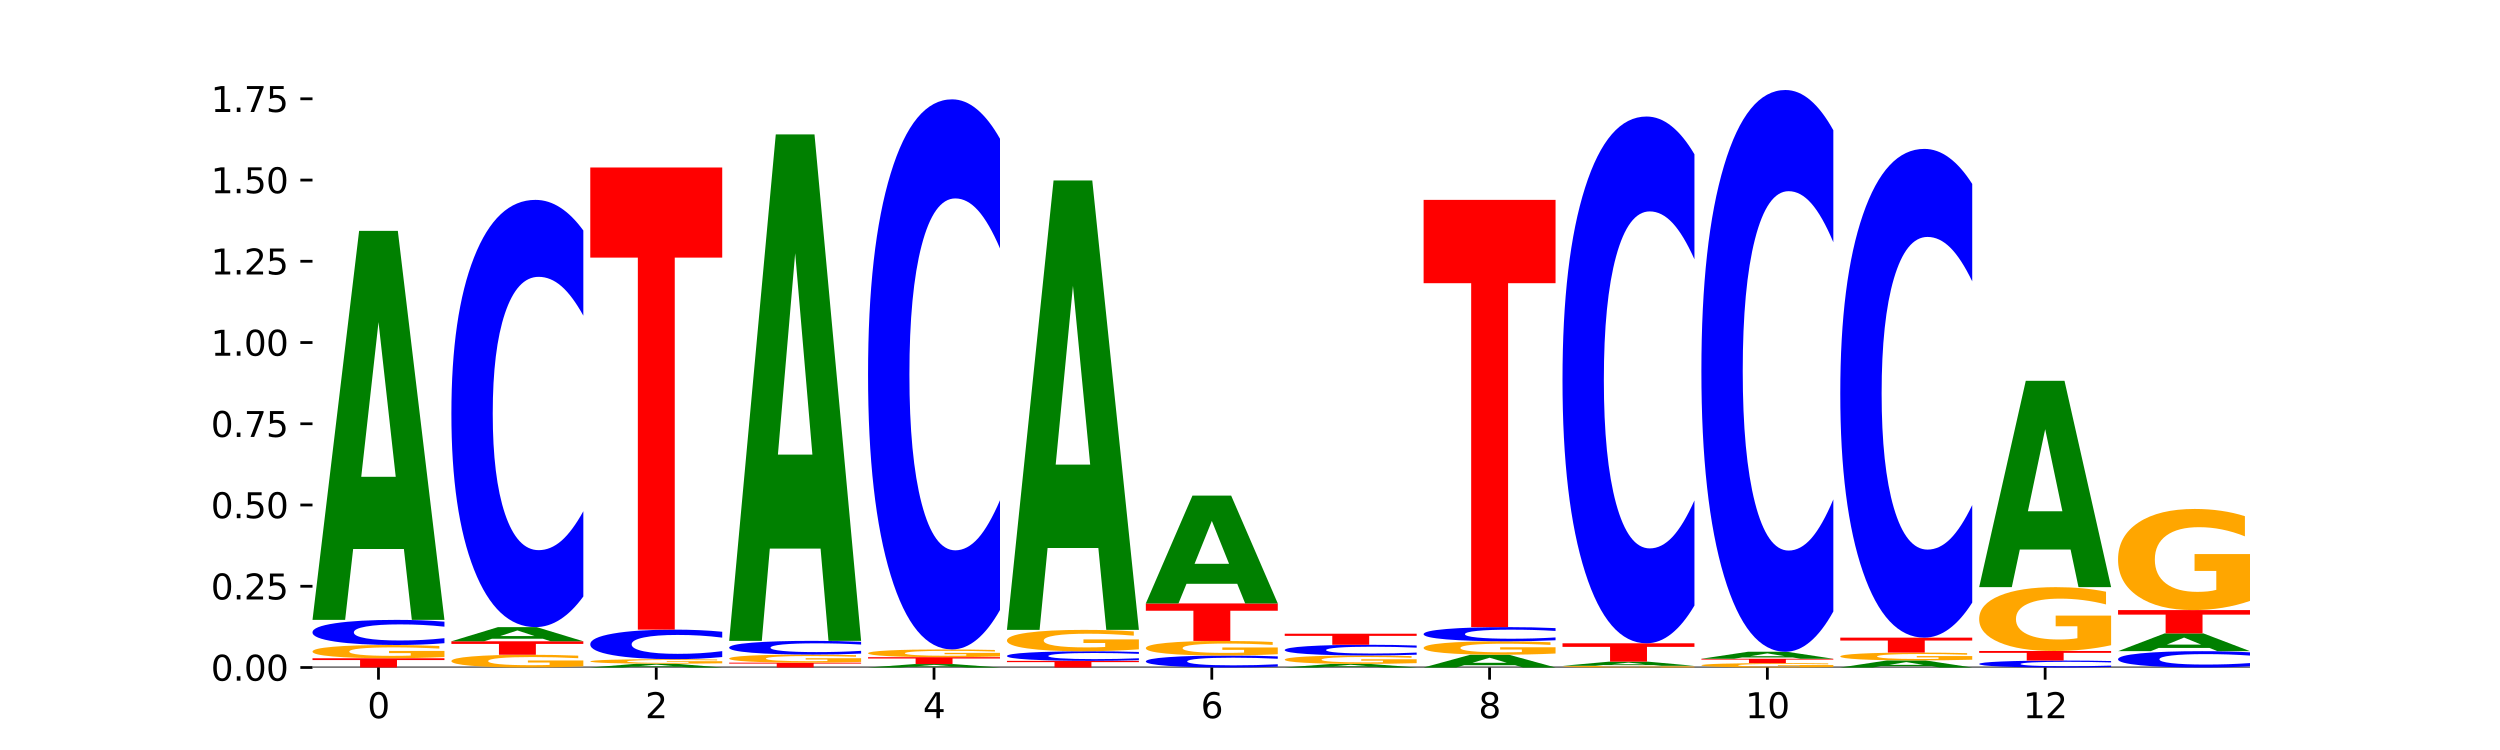 <?xml version="1.0" encoding="utf-8" standalone="no"?>
<!DOCTYPE svg PUBLIC "-//W3C//DTD SVG 1.1//EN"
  "http://www.w3.org/Graphics/SVG/1.1/DTD/svg11.dtd">
<svg xmlns:xlink="http://www.w3.org/1999/xlink" width="720pt" height="216pt" viewBox="0 0 720 216" xmlns="http://www.w3.org/2000/svg" version="1.1">
 <defs>
  <style type="text/css">*{stroke-linejoin: round; stroke-linecap: butt}</style>
 </defs>
 <g id="figure_1">
  <g id="patch_1">
   <path d="M 0 216 
L 720 216 
L 720 0 
L 0 0 
z
" style="fill: #ffffff"/>
  </g>
  <g id="axes_1">
   <g id="patch_2">
    <path d="M 90 192.24 
L 648 192.24 
L 648 25.92 
L 90 25.92 
z
" style="fill: #ffffff"/>
   </g>
   <g id="line2d_1">
    <path d="M 90 192.24 
L 648 192.24 
" clip-path="url(#p1cedd9f216)" style="fill: none; stroke: #000000; stroke-width: 0.5; stroke-linecap: square"/>
   </g>
   <g id="patch_3">
    <path d="M 90 189.573 
L 128 189.573 
L 128 190.093 
L 114.329 190.093 
L 114.329 192.24 
L 103.698 192.24 
L 103.698 190.093 
L 90 190.093 
L 90 189.573 
z
" clip-path="url(#p1cedd9f216)" style="fill: #ff0000"/>
   </g>
   <g id="patch_4">
    <path d="M 128 189.228 
Q 124.168 189.4 120.046 189.487 
Q 115.924 189.573 111.529 189.573 
Q 101.599 189.573 95.8 189.059 
Q 90 188.546 90 187.669 
Q 90 186.781 95.902 186.271 
Q 101.812 185.762 112.091 185.762 
Q 116.052 185.762 119.68 185.831 
Q 123.316 185.9 126.535 186.035 
L 126.535 186.795 
Q 123.214 186.621 119.926 186.535 
Q 116.639 186.448 113.335 186.448 
Q 107.22 186.448 103.907 186.765 
Q 100.594 187.081 100.594 187.669 
Q 100.594 188.251 103.788 188.569 
Q 106.982 188.886 112.858 188.886 
Q 114.459 188.886 115.83 188.868 
Q 117.201 188.849 118.291 188.81 
L 118.291 188.097 
L 112.032 188.097 
L 112.032 187.462 
L 128 187.462 
L 128 189.228 
z
" clip-path="url(#p1cedd9f216)" style="fill: #ffa600"/>
   </g>
   <g id="patch_5">
    <path d="M 128 185.243 
Q 124.821 185.5 121.384 185.63 
Q 117.947 185.762 114.204 185.762 
Q 103.04 185.762 96.52 184.787 
Q 90 183.812 90 182.144 
Q 90 180.471 96.52 179.497 
Q 103.04 178.522 114.204 178.522 
Q 117.947 178.522 121.384 178.654 
Q 124.821 178.784 128 179.041 
L 128 180.484 
Q 124.793 180.143 121.681 179.985 
Q 118.569 179.826 115.132 179.826 
Q 108.966 179.826 105.434 180.444 
Q 101.91 181.06 101.91 182.144 
Q 101.91 183.224 105.434 183.842 
Q 108.966 184.458 115.132 184.458 
Q 118.569 184.458 121.681 184.299 
Q 124.793 184.139 128 183.798 
L 128 185.243 
z
" clip-path="url(#p1cedd9f216)" style="fill: #0000ff"/>
   </g>
   <g id="patch_6">
    <path d="M 116.323 158.114 
L 101.708 158.114 
L 99.401 178.522 
L 90 178.522 
L 103.425 66.492 
L 114.575 66.492 
L 128 178.522 
L 118.607 178.522 
L 116.323 158.114 
z
M 104.039 137.321 
L 113.969 137.321 
L 109.012 92.759 
L 104.039 137.321 
z
" clip-path="url(#p1cedd9f216)" style="fill: #008000"/>
   </g>
   <g id="patch_7">
    <path d="M 168 191.908 
Q 164.168 192.074 160.046 192.157 
Q 155.924 192.24 151.529 192.24 
Q 141.599 192.24 135.8 191.745 
Q 130 191.251 130 190.405 
Q 130 189.549 135.902 189.058 
Q 141.812 188.567 152.091 188.567 
Q 156.052 188.567 159.68 188.634 
Q 163.316 188.7 166.535 188.83 
L 166.535 189.562 
Q 163.214 189.395 159.926 189.312 
Q 156.639 189.229 153.335 189.229 
Q 147.22 189.229 143.907 189.534 
Q 140.594 189.838 140.594 190.405 
Q 140.594 190.966 143.788 191.273 
Q 146.982 191.578 152.858 191.578 
Q 154.459 191.578 155.83 191.561 
Q 157.201 191.543 158.291 191.505 
L 158.291 190.817 
L 152.032 190.817 
L 152.032 190.205 
L 168 190.205 
L 168 191.908 
z
" clip-path="url(#p1cedd9f216)" style="fill: #ffa600"/>
   </g>
   <g id="patch_8">
    <path d="M 130 184.69 
L 168 184.69 
L 168 185.446 
L 154.329 185.446 
L 154.329 188.567 
L 143.698 188.567 
L 143.698 185.446 
L 130 185.446 
L 130 184.69 
z
" clip-path="url(#p1cedd9f216)" style="fill: #ff0000"/>
   </g>
   <g id="patch_9">
    <path d="M 156.323 183.947 
L 141.708 183.947 
L 139.401 184.69 
L 130 184.69 
L 143.425 180.609 
L 154.575 180.609 
L 168 184.69 
L 158.607 184.69 
L 156.323 183.947 
z
M 144.039 183.189 
L 153.969 183.189 
L 149.012 181.566 
L 144.039 183.189 
z
" clip-path="url(#p1cedd9f216)" style="fill: #008000"/>
   </g>
   <g id="patch_10">
    <path d="M 168 171.789 
Q 164.821 176.161 161.384 178.372 
Q 157.947 180.609 154.204 180.609 
Q 143.04 180.609 136.52 164.037 
Q 130 147.465 130 119.125 
Q 130 90.684 136.52 74.137 
Q 143.04 57.565 154.204 57.565 
Q 157.947 57.565 161.384 59.802 
Q 164.821 62.013 168 66.385 
L 168 90.912 
Q 164.793 85.117 161.681 82.423 
Q 158.569 79.729 155.132 79.729 
Q 148.966 79.729 145.434 90.226 
Q 141.91 100.698 141.91 119.125 
Q 141.91 137.476 145.434 147.974 
Q 148.966 158.445 155.132 158.445 
Q 158.569 158.445 161.681 155.751 
Q 164.793 153.032 168 147.236 
L 168 171.789 
z
" clip-path="url(#p1cedd9f216)" style="fill: #0000ff"/>
   </g>
   <g id="patch_11">
    <path d="M 196.323 192.041 
L 181.708 192.041 
L 179.401 192.24 
L 170 192.24 
L 183.425 191.149 
L 194.575 191.149 
L 208 192.24 
L 198.607 192.24 
L 196.323 192.041 
z
M 184.039 191.839 
L 193.969 191.839 
L 189.012 191.405 
L 184.039 191.839 
z
" clip-path="url(#p1cedd9f216)" style="fill: #008000"/>
   </g>
   <g id="patch_12">
    <path d="M 208 191.031 
Q 204.168 191.09 200.046 191.12 
Q 195.924 191.149 191.529 191.149 
Q 181.599 191.149 175.8 190.973 
Q 170 190.796 170 190.495 
Q 170 190.19 175.902 190.015 
Q 181.812 189.84 192.091 189.84 
Q 196.052 189.84 199.68 189.864 
Q 203.316 189.887 206.535 189.934 
L 206.535 190.195 
Q 203.214 190.135 199.926 190.105 
Q 196.639 190.076 193.335 190.076 
Q 187.22 190.076 183.907 190.184 
Q 180.594 190.293 180.594 190.495 
Q 180.594 190.695 183.788 190.804 
Q 186.982 190.913 192.858 190.913 
Q 194.459 190.913 195.83 190.907 
Q 197.201 190.901 198.291 190.887 
L 198.291 190.642 
L 192.032 190.642 
L 192.032 190.424 
L 208 190.424 
L 208 191.031 
z
" clip-path="url(#p1cedd9f216)" style="fill: #ffa600"/>
   </g>
   <g id="patch_13">
    <path d="M 208 189.23 
Q 204.821 189.532 201.384 189.685 
Q 197.947 189.84 194.204 189.84 
Q 183.04 189.84 176.52 188.694 
Q 170 187.548 170 185.588 
Q 170 183.621 176.52 182.477 
Q 183.04 181.331 194.204 181.331 
Q 197.947 181.331 201.384 181.485 
Q 204.821 181.638 208 181.941 
L 208 183.637 
Q 204.793 183.236 201.681 183.05 
Q 198.569 182.863 195.132 182.863 
Q 188.966 182.863 185.434 183.589 
Q 181.91 184.314 181.91 185.588 
Q 181.91 186.857 185.434 187.583 
Q 188.966 188.307 195.132 188.307 
Q 198.569 188.307 201.681 188.121 
Q 204.793 187.933 208 187.532 
L 208 189.23 
z
" clip-path="url(#p1cedd9f216)" style="fill: #0000ff"/>
   </g>
   <g id="patch_14">
    <path d="M 170 48.237 
L 208 48.237 
L 208 74.194 
L 194.329 74.194 
L 194.329 181.331 
L 183.698 181.331 
L 183.698 74.194 
L 170 74.194 
L 170 48.237 
z
" clip-path="url(#p1cedd9f216)" style="fill: #ff0000"/>
   </g>
   <g id="patch_15">
    <path d="M 210 190.844 
L 248 190.844 
L 248 191.117 
L 234.329 191.117 
L 234.329 192.24 
L 223.698 192.24 
L 223.698 191.117 
L 210 191.117 
L 210 190.844 
z
" clip-path="url(#p1cedd9f216)" style="fill: #ff0000"/>
   </g>
   <g id="patch_16">
    <path d="M 248 190.634 
Q 244.168 190.739 240.046 190.792 
Q 235.924 190.844 231.529 190.844 
Q 221.599 190.844 215.8 190.531 
Q 210 190.218 210 189.682 
Q 210 189.14 215.902 188.829 
Q 221.812 188.518 232.091 188.518 
Q 236.052 188.518 239.68 188.56 
Q 243.316 188.602 246.535 188.685 
L 246.535 189.149 
Q 243.214 189.042 239.926 188.99 
Q 236.639 188.937 233.335 188.937 
Q 227.22 188.937 223.907 189.13 
Q 220.594 189.323 220.594 189.682 
Q 220.594 190.038 223.788 190.232 
Q 226.982 190.425 232.858 190.425 
Q 234.459 190.425 235.83 190.414 
Q 237.201 190.403 238.291 190.379 
L 238.291 189.943 
L 232.032 189.943 
L 232.032 189.556 
L 248 189.556 
L 248 190.634 
z
" clip-path="url(#p1cedd9f216)" style="fill: #ffa600"/>
   </g>
   <g id="patch_17">
    <path d="M 248 188.235 
Q 244.821 188.375 241.384 188.446 
Q 237.947 188.518 234.204 188.518 
Q 223.04 188.518 216.52 187.985 
Q 210 187.453 210 186.542 
Q 210 185.628 216.52 185.096 
Q 223.04 184.564 234.204 184.564 
Q 237.947 184.564 241.384 184.635 
Q 244.821 184.707 248 184.847 
L 248 185.635 
Q 244.793 185.449 241.681 185.363 
Q 238.569 185.276 235.132 185.276 
Q 228.966 185.276 225.434 185.613 
Q 221.91 185.95 221.91 186.542 
Q 221.91 187.132 225.434 187.469 
Q 228.966 187.806 235.132 187.806 
Q 238.569 187.806 241.681 187.719 
Q 244.793 187.632 248 187.446 
L 248 188.235 
z
" clip-path="url(#p1cedd9f216)" style="fill: #0000ff"/>
   </g>
   <g id="patch_18">
    <path d="M 236.323 157.995 
L 221.708 157.995 
L 219.401 184.564 
L 210 184.564 
L 223.425 38.715 
L 234.575 38.715 
L 248 184.564 
L 238.607 184.564 
L 236.323 157.995 
z
M 224.039 130.925 
L 233.969 130.925 
L 229.012 72.911 
L 224.039 130.925 
z
" clip-path="url(#p1cedd9f216)" style="fill: #008000"/>
   </g>
   <g id="patch_19">
    <path d="M 276.323 192.059 
L 261.708 192.059 
L 259.401 192.24 
L 250 192.24 
L 263.425 191.248 
L 274.575 191.248 
L 288 192.24 
L 278.607 192.24 
L 276.323 192.059 
z
M 264.039 191.875 
L 273.969 191.875 
L 269.012 191.481 
L 264.039 191.875 
z
" clip-path="url(#p1cedd9f216)" style="fill: #008000"/>
   </g>
   <g id="patch_20">
    <path d="M 250 189.265 
L 288 189.265 
L 288 189.652 
L 274.329 189.652 
L 274.329 191.248 
L 263.698 191.248 
L 263.698 189.652 
L 250 189.652 
L 250 189.265 
z
" clip-path="url(#p1cedd9f216)" style="fill: #ff0000"/>
   </g>
   <g id="patch_21">
    <path d="M 288 189.063 
Q 284.168 189.164 280.046 189.215 
Q 275.924 189.265 271.529 189.265 
Q 261.599 189.265 255.8 188.964 
Q 250 188.664 250 188.15 
Q 250 187.63 255.902 187.332 
Q 261.812 187.034 272.091 187.034 
Q 276.052 187.034 279.68 187.074 
Q 283.316 187.114 286.535 187.194 
L 286.535 187.638 
Q 283.214 187.536 279.926 187.486 
Q 276.639 187.436 273.335 187.436 
Q 267.22 187.436 263.907 187.621 
Q 260.594 187.806 260.594 188.15 
Q 260.594 188.491 263.788 188.677 
Q 266.982 188.863 272.858 188.863 
Q 274.459 188.863 275.83 188.852 
Q 277.201 188.841 278.291 188.818 
L 278.291 188.401 
L 272.032 188.401 
L 272.032 188.029 
L 288 188.029 
L 288 189.063 
z
" clip-path="url(#p1cedd9f216)" style="fill: #ffa600"/>
   </g>
   <g id="patch_22">
    <path d="M 288 175.678 
Q 284.821 181.307 281.384 184.154 
Q 277.947 187.034 274.204 187.034 
Q 263.04 187.034 256.52 165.697 
Q 250 144.36 250 107.871 
Q 250 71.252 256.52 49.947 
Q 263.04 28.611 274.204 28.611 
Q 277.947 28.611 281.384 31.49 
Q 284.821 34.338 288 39.966 
L 288 71.546 
Q 284.793 64.085 281.681 60.616 
Q 278.569 57.147 275.132 57.147 
Q 268.966 57.147 265.434 70.663 
Q 261.91 84.145 261.91 107.871 
Q 261.91 131.499 265.434 145.014 
Q 268.966 158.497 275.132 158.497 
Q 278.569 158.497 281.681 155.028 
Q 284.793 151.527 288 144.065 
L 288 175.678 
z
" clip-path="url(#p1cedd9f216)" style="fill: #0000ff"/>
   </g>
   <g id="patch_23">
    <path d="M 290 190.327 
L 328 190.327 
L 328 190.7 
L 314.329 190.7 
L 314.329 192.24 
L 303.698 192.24 
L 303.698 190.7 
L 290 190.7 
L 290 190.327 
z
" clip-path="url(#p1cedd9f216)" style="fill: #ff0000"/>
   </g>
   <g id="patch_24">
    <path d="M 328 190.129 
Q 324.821 190.228 321.384 190.277 
Q 317.947 190.327 314.204 190.327 
Q 303.04 190.327 296.52 189.955 
Q 290 189.583 290 188.947 
Q 290 188.308 296.52 187.937 
Q 303.04 187.565 314.204 187.565 
Q 317.947 187.565 321.384 187.615 
Q 324.821 187.664 328 187.763 
L 328 188.313 
Q 324.793 188.183 321.681 188.123 
Q 318.569 188.062 315.132 188.062 
Q 308.966 188.062 305.434 188.298 
Q 301.91 188.533 301.91 188.947 
Q 301.91 189.359 305.434 189.595 
Q 308.966 189.83 315.132 189.83 
Q 318.569 189.83 321.681 189.769 
Q 324.793 189.708 328 189.578 
L 328 190.129 
z
" clip-path="url(#p1cedd9f216)" style="fill: #0000ff"/>
   </g>
   <g id="patch_25">
    <path d="M 328 187.007 
Q 324.168 187.286 320.046 187.426 
Q 315.924 187.565 311.529 187.565 
Q 301.599 187.565 295.8 186.735 
Q 290 185.905 290 184.485 
Q 290 183.049 295.902 182.225 
Q 301.812 181.402 312.091 181.402 
Q 316.052 181.402 319.68 181.514 
Q 323.316 181.624 326.535 181.843 
L 326.535 183.072 
Q 323.214 182.791 319.926 182.652 
Q 316.639 182.512 313.335 182.512 
Q 307.22 182.512 303.907 183.024 
Q 300.594 183.534 300.594 184.485 
Q 300.594 185.427 303.788 185.941 
Q 306.982 186.454 312.858 186.454 
Q 314.459 186.454 315.83 186.425 
Q 317.201 186.395 318.291 186.331 
L 318.291 185.178 
L 312.032 185.178 
L 312.032 184.15 
L 328 184.15 
L 328 187.007 
z
" clip-path="url(#p1cedd9f216)" style="fill: #ffa600"/>
   </g>
   <g id="patch_26">
    <path d="M 316.323 157.824 
L 301.708 157.824 
L 299.401 181.402 
L 290 181.402 
L 303.425 51.977 
L 314.575 51.977 
L 328 181.402 
L 318.607 181.402 
L 316.323 157.824 
z
M 304.039 133.804 
L 313.969 133.804 
L 309.012 82.322 
L 304.039 133.804 
z
" clip-path="url(#p1cedd9f216)" style="fill: #008000"/>
   </g>
   <g id="patch_27">
    <path d="M 368 191.993 
Q 364.821 192.115 361.384 192.177 
Q 357.947 192.24 354.204 192.24 
Q 343.04 192.24 336.52 191.775 
Q 330 191.311 330 190.516 
Q 330 189.718 336.52 189.254 
Q 343.04 188.79 354.204 188.79 
Q 357.947 188.79 361.384 188.853 
Q 364.821 188.915 368 189.037 
L 368 189.725 
Q 364.793 189.562 361.681 189.487 
Q 358.569 189.411 355.132 189.411 
Q 348.966 189.411 345.434 189.706 
Q 341.91 189.999 341.91 190.516 
Q 341.91 191.031 345.434 191.325 
Q 348.966 191.619 355.132 191.619 
Q 358.569 191.619 361.681 191.543 
Q 364.793 191.467 368 191.304 
L 368 191.993 
z
" clip-path="url(#p1cedd9f216)" style="fill: #0000ff"/>
   </g>
   <g id="patch_28">
    <path d="M 368 188.41 
Q 364.168 188.6 360.046 188.695 
Q 355.924 188.79 351.529 188.79 
Q 341.599 188.79 335.8 188.224 
Q 330 187.658 330 186.691 
Q 330 185.712 335.902 185.151 
Q 341.812 184.59 352.091 184.59 
Q 356.052 184.59 359.68 184.666 
Q 363.316 184.741 366.535 184.891 
L 366.535 185.728 
Q 363.214 185.536 359.926 185.442 
Q 356.639 185.346 353.335 185.346 
Q 347.22 185.346 343.907 185.695 
Q 340.594 186.043 340.594 186.691 
Q 340.594 187.333 343.788 187.684 
Q 346.982 188.033 352.858 188.033 
Q 354.459 188.033 355.83 188.013 
Q 357.201 187.992 358.291 187.949 
L 358.291 187.163 
L 352.032 187.163 
L 352.032 186.463 
L 368 186.463 
L 368 188.41 
z
" clip-path="url(#p1cedd9f216)" style="fill: #ffa600"/>
   </g>
   <g id="patch_29">
    <path d="M 330 173.789 
L 368 173.789 
L 368 175.895 
L 354.329 175.895 
L 354.329 184.59 
L 343.698 184.59 
L 343.698 175.895 
L 330 175.895 
L 330 173.789 
z
" clip-path="url(#p1cedd9f216)" style="fill: #ff0000"/>
   </g>
   <g id="patch_30">
    <path d="M 356.323 168.132 
L 341.708 168.132 
L 339.401 173.789 
L 330 173.789 
L 343.425 142.737 
L 354.575 142.737 
L 368 173.789 
L 358.607 173.789 
L 356.323 168.132 
z
M 344.039 162.369 
L 353.969 162.369 
L 349.012 150.017 
L 344.039 162.369 
z
" clip-path="url(#p1cedd9f216)" style="fill: #008000"/>
   </g>
   <g id="patch_31">
    <path d="M 396.323 192.052 
L 381.708 192.052 
L 379.401 192.24 
L 370 192.24 
L 383.425 191.208 
L 394.575 191.208 
L 408 192.24 
L 398.607 192.24 
L 396.323 192.052 
z
M 384.039 191.86 
L 393.969 191.86 
L 389.012 191.45 
L 384.039 191.86 
z
" clip-path="url(#p1cedd9f216)" style="fill: #008000"/>
   </g>
   <g id="patch_32">
    <path d="M 408 190.988 
Q 404.168 191.098 400.046 191.153 
Q 395.924 191.208 391.529 191.208 
Q 381.599 191.208 375.8 190.88 
Q 370 190.553 370 189.993 
Q 370 189.426 375.902 189.101 
Q 381.812 188.776 392.091 188.776 
Q 396.052 188.776 399.68 188.82 
Q 403.316 188.864 406.535 188.95 
L 406.535 189.435 
Q 403.214 189.324 399.926 189.269 
Q 396.639 189.214 393.335 189.214 
Q 387.22 189.214 383.907 189.416 
Q 380.594 189.617 380.594 189.993 
Q 380.594 190.364 383.788 190.567 
Q 386.982 190.77 392.858 190.77 
Q 394.459 190.77 395.83 190.758 
Q 397.201 190.746 398.291 190.721 
L 398.291 190.266 
L 392.032 190.266 
L 392.032 189.86 
L 408 189.86 
L 408 190.988 
z
" clip-path="url(#p1cedd9f216)" style="fill: #ffa600"/>
   </g>
   <g id="patch_33">
    <path d="M 408 188.555 
Q 404.821 188.664 401.384 188.72 
Q 397.947 188.776 394.204 188.776 
Q 383.04 188.776 376.52 188.361 
Q 370 187.946 370 187.236 
Q 370 186.524 376.52 186.11 
Q 383.04 185.695 394.204 185.695 
Q 397.947 185.695 401.384 185.751 
Q 404.821 185.806 408 185.915 
L 408 186.53 
Q 404.793 186.385 401.681 186.317 
Q 398.569 186.25 395.132 186.25 
Q 388.966 186.25 385.434 186.512 
Q 381.91 186.775 381.91 187.236 
Q 381.91 187.696 385.434 187.958 
Q 388.966 188.221 395.132 188.221 
Q 398.569 188.221 401.681 188.153 
Q 404.793 188.085 408 187.94 
L 408 188.555 
z
" clip-path="url(#p1cedd9f216)" style="fill: #0000ff"/>
   </g>
   <g id="patch_34">
    <path d="M 370 182.51 
L 408 182.51 
L 408 183.131 
L 394.329 183.131 
L 394.329 185.695 
L 383.698 185.695 
L 383.698 183.131 
L 370 183.131 
L 370 182.51 
z
" clip-path="url(#p1cedd9f216)" style="fill: #ff0000"/>
   </g>
   <g id="patch_35">
    <path d="M 436.323 191.571 
L 421.708 191.571 
L 419.401 192.24 
L 410 192.24 
L 423.425 188.567 
L 434.575 188.567 
L 448 192.24 
L 438.607 192.24 
L 436.323 191.571 
z
M 424.039 190.889 
L 433.969 190.889 
L 429.012 189.428 
L 424.039 190.889 
z
" clip-path="url(#p1cedd9f216)" style="fill: #008000"/>
   </g>
   <g id="patch_36">
    <path d="M 448 188.216 
Q 444.168 188.392 440.046 188.48 
Q 435.924 188.567 431.529 188.567 
Q 421.599 188.567 415.8 188.045 
Q 410 187.523 410 186.63 
Q 410 185.726 415.902 185.208 
Q 421.812 184.69 432.091 184.69 
Q 436.052 184.69 439.68 184.76 
Q 443.316 184.83 446.535 184.968 
L 446.535 185.741 
Q 443.214 185.564 439.926 185.476 
Q 436.639 185.388 433.335 185.388 
Q 427.22 185.388 423.907 185.71 
Q 420.594 186.031 420.594 186.63 
Q 420.594 187.222 423.788 187.546 
Q 426.982 187.869 432.858 187.869 
Q 434.459 187.869 435.83 187.85 
Q 437.201 187.831 438.291 187.791 
L 438.291 187.065 
L 432.032 187.065 
L 432.032 186.419 
L 448 186.419 
L 448 188.216 
z
" clip-path="url(#p1cedd9f216)" style="fill: #ffa600"/>
   </g>
   <g id="patch_37">
    <path d="M 448 184.397 
Q 444.821 184.542 441.384 184.616 
Q 437.947 184.69 434.204 184.69 
Q 423.04 184.69 416.52 184.14 
Q 410 183.591 410 182.651 
Q 410 181.707 416.52 181.159 
Q 423.04 180.609 434.204 180.609 
Q 437.947 180.609 441.384 180.683 
Q 444.821 180.756 448 180.901 
L 448 181.715 
Q 444.793 181.523 441.681 181.433 
Q 438.569 181.344 435.132 181.344 
Q 428.966 181.344 425.434 181.692 
Q 421.91 182.04 421.91 182.651 
Q 421.91 183.259 425.434 183.608 
Q 428.966 183.955 435.132 183.955 
Q 438.569 183.955 441.681 183.866 
Q 444.793 183.775 448 183.583 
L 448 184.397 
z
" clip-path="url(#p1cedd9f216)" style="fill: #0000ff"/>
   </g>
   <g id="patch_38">
    <path d="M 410 57.565 
L 448 57.565 
L 448 81.562 
L 434.329 81.562 
L 434.329 180.609 
L 423.698 180.609 
L 423.698 81.562 
L 410 81.562 
L 410 57.565 
z
" clip-path="url(#p1cedd9f216)" style="fill: #ff0000"/>
   </g>
   <g id="patch_39">
    <path d="M 488 192.196 
Q 484.168 192.218 480.046 192.229 
Q 475.924 192.24 471.529 192.24 
Q 461.599 192.24 455.8 192.175 
Q 450 192.11 450 192 
Q 450 191.888 455.902 191.823 
Q 461.812 191.759 472.091 191.759 
Q 476.052 191.759 479.68 191.768 
Q 483.316 191.777 486.535 191.794 
L 486.535 191.89 
Q 483.214 191.868 479.926 191.857 
Q 476.639 191.846 473.335 191.846 
Q 467.22 191.846 463.907 191.886 
Q 460.594 191.926 460.594 192 
Q 460.594 192.073 463.788 192.113 
Q 466.982 192.153 472.858 192.153 
Q 474.459 192.153 475.83 192.151 
Q 477.201 192.149 478.291 192.144 
L 478.291 192.054 
L 472.032 192.054 
L 472.032 191.974 
L 488 191.974 
L 488 192.196 
z
" clip-path="url(#p1cedd9f216)" style="fill: #ffa600"/>
   </g>
   <g id="patch_40">
    <path d="M 476.323 191.54 
L 461.708 191.54 
L 459.401 191.759 
L 450 191.759 
L 463.425 190.557 
L 474.575 190.557 
L 488 191.759 
L 478.607 191.759 
L 476.323 191.54 
z
M 464.039 191.317 
L 473.969 191.317 
L 469.012 190.839 
L 464.039 191.317 
z
" clip-path="url(#p1cedd9f216)" style="fill: #008000"/>
   </g>
   <g id="patch_41">
    <path d="M 450 185.268 
L 488 185.268 
L 488 186.299 
L 474.329 186.299 
L 474.329 190.557 
L 463.698 190.557 
L 463.698 186.299 
L 450 186.299 
L 450 185.268 
z
" clip-path="url(#p1cedd9f216)" style="fill: #ff0000"/>
   </g>
   <g id="patch_42">
    <path d="M 488 174.393 
Q 484.821 179.784 481.384 182.51 
Q 477.947 185.268 474.204 185.268 
Q 463.04 185.268 456.52 164.835 
Q 450 144.403 450 109.461 
Q 450 74.393 456.52 53.992 
Q 463.04 33.559 474.204 33.559 
Q 477.947 33.559 481.384 36.317 
Q 484.821 39.043 488 44.434 
L 488 74.675 
Q 484.793 67.53 481.681 64.208 
Q 478.569 60.886 475.132 60.886 
Q 468.966 60.886 465.434 73.829 
Q 461.91 86.74 461.91 109.461 
Q 461.91 132.087 465.434 145.029 
Q 468.966 157.941 475.132 157.941 
Q 478.569 157.941 481.681 154.619 
Q 484.793 151.266 488 144.121 
L 488 174.393 
z
" clip-path="url(#p1cedd9f216)" style="fill: #0000ff"/>
   </g>
   <g id="patch_43">
    <path d="M 528 192.126 
Q 524.168 192.183 520.046 192.212 
Q 515.924 192.24 511.529 192.24 
Q 501.599 192.24 495.8 192.07 
Q 490 191.901 490 191.61 
Q 490 191.317 495.902 191.148 
Q 501.812 190.98 512.091 190.98 
Q 516.052 190.98 519.68 191.003 
Q 523.316 191.026 526.535 191.07 
L 526.535 191.321 
Q 523.214 191.264 519.926 191.236 
Q 516.639 191.207 513.335 191.207 
Q 507.22 191.207 503.907 191.312 
Q 500.594 191.416 500.594 191.61 
Q 500.594 191.803 503.788 191.908 
Q 506.982 192.013 512.858 192.013 
Q 514.459 192.013 515.83 192.007 
Q 517.201 192.001 518.291 191.988 
L 518.291 191.752 
L 512.032 191.752 
L 512.032 191.542 
L 528 191.542 
L 528 192.126 
z
" clip-path="url(#p1cedd9f216)" style="fill: #ffa600"/>
   </g>
   <g id="patch_44">
    <path d="M 490 189.72 
L 528 189.72 
L 528 189.966 
L 514.329 189.966 
L 514.329 190.98 
L 503.698 190.98 
L 503.698 189.966 
L 490 189.966 
L 490 189.72 
z
" clip-path="url(#p1cedd9f216)" style="fill: #ff0000"/>
   </g>
   <g id="patch_45">
    <path d="M 516.323 189.353 
L 501.708 189.353 
L 499.401 189.72 
L 490 189.72 
L 503.425 187.704 
L 514.575 187.704 
L 528 189.72 
L 518.607 189.72 
L 516.323 189.353 
z
M 504.039 188.979 
L 513.969 188.979 
L 509.012 188.177 
L 504.039 188.979 
z
" clip-path="url(#p1cedd9f216)" style="fill: #008000"/>
   </g>
   <g id="patch_46">
    <path d="M 528 176.107 
Q 524.821 181.856 521.384 184.763 
Q 517.947 187.704 514.204 187.704 
Q 503.04 187.704 496.52 165.914 
Q 490 144.125 490 106.862 
Q 490 69.466 496.52 47.71 
Q 503.04 25.92 514.204 25.92 
Q 517.947 25.92 521.384 28.861 
Q 524.821 31.768 528 37.517 
L 528 69.766 
Q 524.793 62.147 521.681 58.604 
Q 518.569 55.062 515.132 55.062 
Q 508.966 55.062 505.434 68.864 
Q 501.91 82.633 501.91 106.862 
Q 501.91 130.991 505.434 144.793 
Q 508.966 158.562 515.132 158.562 
Q 518.569 158.562 521.681 155.02 
Q 524.793 151.444 528 143.824 
L 528 176.107 
z
" clip-path="url(#p1cedd9f216)" style="fill: #0000ff"/>
   </g>
   <g id="patch_47">
    <path d="M 556.323 191.869 
L 541.708 191.869 
L 539.401 192.24 
L 530 192.24 
L 543.425 190.203 
L 554.575 190.203 
L 568 192.24 
L 558.607 192.24 
L 556.323 191.869 
z
M 544.039 191.491 
L 553.969 191.491 
L 549.012 190.681 
L 544.039 191.491 
z
" clip-path="url(#p1cedd9f216)" style="fill: #008000"/>
   </g>
   <g id="patch_48">
    <path d="M 568 189.999 
Q 564.168 190.101 560.046 190.152 
Q 555.924 190.203 551.529 190.203 
Q 541.599 190.203 535.8 189.899 
Q 530 189.594 530 189.073 
Q 530 188.545 535.902 188.243 
Q 541.812 187.94 552.091 187.94 
Q 556.052 187.94 559.68 187.981 
Q 563.316 188.022 566.535 188.102 
L 566.535 188.554 
Q 563.214 188.45 559.926 188.399 
Q 556.639 188.348 553.335 188.348 
Q 547.22 188.348 543.907 188.536 
Q 540.594 188.723 540.594 189.073 
Q 540.594 189.418 543.788 189.607 
Q 546.982 189.796 552.858 189.796 
Q 554.459 189.796 555.83 189.785 
Q 557.201 189.774 558.291 189.75 
L 558.291 189.327 
L 552.032 189.327 
L 552.032 188.95 
L 568 188.95 
L 568 189.999 
z
" clip-path="url(#p1cedd9f216)" style="fill: #ffa600"/>
   </g>
   <g id="patch_49">
    <path d="M 530 183.641 
L 568 183.641 
L 568 184.479 
L 554.329 184.479 
L 554.329 187.94 
L 543.698 187.94 
L 543.698 184.479 
L 530 184.479 
L 530 183.641 
z
" clip-path="url(#p1cedd9f216)" style="fill: #ff0000"/>
   </g>
   <g id="patch_50">
    <path d="M 568 173.551 
Q 564.821 178.552 561.384 181.082 
Q 557.947 183.641 554.204 183.641 
Q 543.04 183.641 536.52 164.683 
Q 530 145.725 530 113.305 
Q 530 80.769 536.52 61.84 
Q 543.04 42.882 554.204 42.882 
Q 557.947 42.882 561.384 45.441 
Q 564.821 47.97 568 52.972 
L 568 81.03 
Q 564.793 74.401 561.681 71.319 
Q 558.569 68.237 555.132 68.237 
Q 548.966 68.237 545.434 80.245 
Q 541.91 92.225 541.91 113.305 
Q 541.91 134.298 545.434 146.307 
Q 548.966 158.286 555.132 158.286 
Q 558.569 158.286 561.681 155.204 
Q 564.793 152.093 568 145.463 
L 568 173.551 
z
" clip-path="url(#p1cedd9f216)" style="fill: #0000ff"/>
   </g>
   <g id="patch_51">
    <path d="M 608 192.097 
Q 604.821 192.168 601.384 192.204 
Q 597.947 192.24 594.204 192.24 
Q 583.04 192.24 576.52 191.97 
Q 570 191.701 570 191.24 
Q 570 190.777 576.52 190.508 
Q 583.04 190.238 594.204 190.238 
Q 597.947 190.238 601.384 190.275 
Q 604.821 190.311 608 190.382 
L 608 190.781 
Q 604.793 190.687 601.681 190.643 
Q 598.569 190.599 595.132 190.599 
Q 588.966 190.599 585.434 190.77 
Q 581.91 190.94 581.91 191.24 
Q 581.91 191.538 585.434 191.709 
Q 588.966 191.879 595.132 191.879 
Q 598.569 191.879 601.681 191.836 
Q 604.793 191.791 608 191.697 
L 608 192.097 
z
" clip-path="url(#p1cedd9f216)" style="fill: #0000ff"/>
   </g>
   <g id="patch_52">
    <path d="M 570 187.486 
L 608 187.486 
L 608 188.023 
L 594.329 188.023 
L 594.329 190.238 
L 583.698 190.238 
L 583.698 188.023 
L 570 188.023 
L 570 187.486 
z
" clip-path="url(#p1cedd9f216)" style="fill: #ff0000"/>
   </g>
   <g id="patch_53">
    <path d="M 608 185.822 
Q 604.168 186.654 600.046 187.072 
Q 595.924 187.486 591.529 187.486 
Q 581.599 187.486 575.8 185.009 
Q 570 182.532 570 178.297 
Q 570 174.012 575.902 171.554 
Q 581.812 169.096 592.091 169.096 
Q 596.052 169.096 599.68 169.43 
Q 603.316 169.761 606.535 170.414 
L 606.535 174.08 
Q 603.214 173.241 599.926 172.827 
Q 596.639 172.409 593.335 172.409 
Q 587.22 172.409 583.907 173.936 
Q 580.594 175.459 580.594 178.297 
Q 580.594 181.108 583.788 182.643 
Q 586.982 184.174 592.858 184.174 
Q 594.459 184.174 595.83 184.086 
Q 597.201 183.995 598.291 183.805 
L 598.291 180.363 
L 592.032 180.363 
L 592.032 177.298 
L 608 177.298 
L 608 185.822 
z
" clip-path="url(#p1cedd9f216)" style="fill: #ffa600"/>
   </g>
   <g id="patch_54">
    <path d="M 596.323 158.271 
L 581.708 158.271 
L 579.401 169.096 
L 570 169.096 
L 583.425 109.672 
L 594.575 109.672 
L 608 169.096 
L 598.607 169.096 
L 596.323 158.271 
z
M 584.039 147.242 
L 593.969 147.242 
L 589.012 123.605 
L 584.039 147.242 
z
" clip-path="url(#p1cedd9f216)" style="fill: #008000"/>
   </g>
   <g id="patch_55">
    <path d="M 648 191.903 
Q 644.821 192.07 641.384 192.154 
Q 637.947 192.24 634.204 192.24 
Q 623.04 192.24 616.52 191.606 
Q 610 190.973 610 189.889 
Q 610 188.802 616.52 188.169 
Q 623.04 187.535 634.204 187.535 
Q 637.947 187.535 641.384 187.621 
Q 644.821 187.706 648 187.873 
L 648 188.81 
Q 644.793 188.589 641.681 188.486 
Q 638.569 188.383 635.132 188.383 
Q 628.966 188.383 625.434 188.784 
Q 621.91 189.185 621.91 189.889 
Q 621.91 190.591 625.434 190.992 
Q 628.966 191.393 635.132 191.393 
Q 638.569 191.393 641.681 191.29 
Q 644.793 191.186 648 190.964 
L 648 191.903 
z
" clip-path="url(#p1cedd9f216)" style="fill: #0000ff"/>
   </g>
   <g id="patch_56">
    <path d="M 636.323 186.603 
L 621.708 186.603 
L 619.401 187.535 
L 610 187.535 
L 623.425 182.416 
L 634.575 182.416 
L 648 187.535 
L 638.607 187.535 
L 636.323 186.603 
z
M 624.039 185.653 
L 633.969 185.653 
L 629.012 183.616 
L 624.039 185.653 
z
" clip-path="url(#p1cedd9f216)" style="fill: #008000"/>
   </g>
   <g id="patch_57">
    <path d="M 610 175.705 
L 648 175.705 
L 648 177.014 
L 634.329 177.014 
L 634.329 182.416 
L 623.698 182.416 
L 623.698 177.014 
L 610 177.014 
L 610 175.705 
z
" clip-path="url(#p1cedd9f216)" style="fill: #ff0000"/>
   </g>
   <g id="patch_58">
    <path d="M 648 173.069 
Q 644.168 174.387 640.046 175.049 
Q 635.924 175.705 631.529 175.705 
Q 621.599 175.705 615.8 171.782 
Q 610 167.859 610 161.15 
Q 610 154.364 615.902 150.471 
Q 621.812 146.578 632.091 146.578 
Q 636.052 146.578 639.68 147.107 
Q 643.316 147.631 646.535 148.666 
L 646.535 154.472 
Q 643.214 153.142 639.926 152.486 
Q 636.639 151.825 633.335 151.825 
Q 627.22 151.825 623.907 154.243 
Q 620.594 156.656 620.594 161.15 
Q 620.594 165.603 623.788 168.034 
Q 626.982 170.458 632.858 170.458 
Q 634.459 170.458 635.83 170.32 
Q 637.201 170.175 638.291 169.875 
L 638.291 164.423 
L 632.032 164.423 
L 632.032 159.568 
L 648 159.568 
L 648 173.069 
z
" clip-path="url(#p1cedd9f216)" style="fill: #ffa600"/>
   </g>
   <g id="matplotlib.axis_1">
    <g id="xtick_1">
     <g id="line2d_2">
      <defs>
       <path id="m84977e0b67" d="M 0 0 
L 0 3.5 
" style="stroke: #000000; stroke-width: 0.8"/>
      </defs>
      <g>
       <use xlink:href="#m84977e0b67" x="109" y="192.24" style="stroke: #000000; stroke-width: 0.8"/>
      </g>
     </g>
     <g id="text_1">
      <!-- 0 -->
      <g transform="translate(105.819 206.838) scale(0.1 -0.1)">
       <defs>
        <path id="DejaVuSans-30" d="M 2034 4250 
Q 1547 4250 1301 3770 
Q 1056 3291 1056 2328 
Q 1056 1369 1301 889 
Q 1547 409 2034 409 
Q 2525 409 2770 889 
Q 3016 1369 3016 2328 
Q 3016 3291 2770 3770 
Q 2525 4250 2034 4250 
z
M 2034 4750 
Q 2819 4750 3233 4129 
Q 3647 3509 3647 2328 
Q 3647 1150 3233 529 
Q 2819 -91 2034 -91 
Q 1250 -91 836 529 
Q 422 1150 422 2328 
Q 422 3509 836 4129 
Q 1250 4750 2034 4750 
z
" transform="scale(0.016)"/>
       </defs>
       <use xlink:href="#DejaVuSans-30"/>
      </g>
     </g>
    </g>
    <g id="xtick_2">
     <g id="line2d_3">
      <g>
       <use xlink:href="#m84977e0b67" x="189" y="192.24" style="stroke: #000000; stroke-width: 0.8"/>
      </g>
     </g>
     <g id="text_2">
      <!-- 2 -->
      <g transform="translate(185.819 206.838) scale(0.1 -0.1)">
       <defs>
        <path id="DejaVuSans-32" d="M 1228 531 
L 3431 531 
L 3431 0 
L 469 0 
L 469 531 
Q 828 903 1448 1529 
Q 2069 2156 2228 2338 
Q 2531 2678 2651 2914 
Q 2772 3150 2772 3378 
Q 2772 3750 2511 3984 
Q 2250 4219 1831 4219 
Q 1534 4219 1204 4116 
Q 875 4013 500 3803 
L 500 4441 
Q 881 4594 1212 4672 
Q 1544 4750 1819 4750 
Q 2544 4750 2975 4387 
Q 3406 4025 3406 3419 
Q 3406 3131 3298 2873 
Q 3191 2616 2906 2266 
Q 2828 2175 2409 1742 
Q 1991 1309 1228 531 
z
" transform="scale(0.016)"/>
       </defs>
       <use xlink:href="#DejaVuSans-32"/>
      </g>
     </g>
    </g>
    <g id="xtick_3">
     <g id="line2d_4">
      <g>
       <use xlink:href="#m84977e0b67" x="269" y="192.24" style="stroke: #000000; stroke-width: 0.8"/>
      </g>
     </g>
     <g id="text_3">
      <!-- 4 -->
      <g transform="translate(265.819 206.838) scale(0.1 -0.1)">
       <defs>
        <path id="DejaVuSans-34" d="M 2419 4116 
L 825 1625 
L 2419 1625 
L 2419 4116 
z
M 2253 4666 
L 3047 4666 
L 3047 1625 
L 3713 1625 
L 3713 1100 
L 3047 1100 
L 3047 0 
L 2419 0 
L 2419 1100 
L 313 1100 
L 313 1709 
L 2253 4666 
z
" transform="scale(0.016)"/>
       </defs>
       <use xlink:href="#DejaVuSans-34"/>
      </g>
     </g>
    </g>
    <g id="xtick_4">
     <g id="line2d_5">
      <g>
       <use xlink:href="#m84977e0b67" x="349" y="192.24" style="stroke: #000000; stroke-width: 0.8"/>
      </g>
     </g>
     <g id="text_4">
      <!-- 6 -->
      <g transform="translate(345.819 206.838) scale(0.1 -0.1)">
       <defs>
        <path id="DejaVuSans-36" d="M 2113 2584 
Q 1688 2584 1439 2293 
Q 1191 2003 1191 1497 
Q 1191 994 1439 701 
Q 1688 409 2113 409 
Q 2538 409 2786 701 
Q 3034 994 3034 1497 
Q 3034 2003 2786 2293 
Q 2538 2584 2113 2584 
z
M 3366 4563 
L 3366 3988 
Q 3128 4100 2886 4159 
Q 2644 4219 2406 4219 
Q 1781 4219 1451 3797 
Q 1122 3375 1075 2522 
Q 1259 2794 1537 2939 
Q 1816 3084 2150 3084 
Q 2853 3084 3261 2657 
Q 3669 2231 3669 1497 
Q 3669 778 3244 343 
Q 2819 -91 2113 -91 
Q 1303 -91 875 529 
Q 447 1150 447 2328 
Q 447 3434 972 4092 
Q 1497 4750 2381 4750 
Q 2619 4750 2861 4703 
Q 3103 4656 3366 4563 
z
" transform="scale(0.016)"/>
       </defs>
       <use xlink:href="#DejaVuSans-36"/>
      </g>
     </g>
    </g>
    <g id="xtick_5">
     <g id="line2d_6">
      <g>
       <use xlink:href="#m84977e0b67" x="429" y="192.24" style="stroke: #000000; stroke-width: 0.8"/>
      </g>
     </g>
     <g id="text_5">
      <!-- 8 -->
      <g transform="translate(425.819 206.838) scale(0.1 -0.1)">
       <defs>
        <path id="DejaVuSans-38" d="M 2034 2216 
Q 1584 2216 1326 1975 
Q 1069 1734 1069 1313 
Q 1069 891 1326 650 
Q 1584 409 2034 409 
Q 2484 409 2743 651 
Q 3003 894 3003 1313 
Q 3003 1734 2745 1975 
Q 2488 2216 2034 2216 
z
M 1403 2484 
Q 997 2584 770 2862 
Q 544 3141 544 3541 
Q 544 4100 942 4425 
Q 1341 4750 2034 4750 
Q 2731 4750 3128 4425 
Q 3525 4100 3525 3541 
Q 3525 3141 3298 2862 
Q 3072 2584 2669 2484 
Q 3125 2378 3379 2068 
Q 3634 1759 3634 1313 
Q 3634 634 3220 271 
Q 2806 -91 2034 -91 
Q 1263 -91 848 271 
Q 434 634 434 1313 
Q 434 1759 690 2068 
Q 947 2378 1403 2484 
z
M 1172 3481 
Q 1172 3119 1398 2916 
Q 1625 2713 2034 2713 
Q 2441 2713 2670 2916 
Q 2900 3119 2900 3481 
Q 2900 3844 2670 4047 
Q 2441 4250 2034 4250 
Q 1625 4250 1398 4047 
Q 1172 3844 1172 3481 
z
" transform="scale(0.016)"/>
       </defs>
       <use xlink:href="#DejaVuSans-38"/>
      </g>
     </g>
    </g>
    <g id="xtick_6">
     <g id="line2d_7">
      <g>
       <use xlink:href="#m84977e0b67" x="509" y="192.24" style="stroke: #000000; stroke-width: 0.8"/>
      </g>
     </g>
     <g id="text_6">
      <!-- 10 -->
      <g transform="translate(502.637 206.838) scale(0.1 -0.1)">
       <defs>
        <path id="DejaVuSans-31" d="M 794 531 
L 1825 531 
L 1825 4091 
L 703 3866 
L 703 4441 
L 1819 4666 
L 2450 4666 
L 2450 531 
L 3481 531 
L 3481 0 
L 794 0 
L 794 531 
z
" transform="scale(0.016)"/>
       </defs>
       <use xlink:href="#DejaVuSans-31"/>
       <use xlink:href="#DejaVuSans-30" x="63.623"/>
      </g>
     </g>
    </g>
    <g id="xtick_7">
     <g id="line2d_8">
      <g>
       <use xlink:href="#m84977e0b67" x="589" y="192.24" style="stroke: #000000; stroke-width: 0.8"/>
      </g>
     </g>
     <g id="text_7">
      <!-- 12 -->
      <g transform="translate(582.638 206.838) scale(0.1 -0.1)">
       <use xlink:href="#DejaVuSans-31"/>
       <use xlink:href="#DejaVuSans-32" x="63.623"/>
      </g>
     </g>
    </g>
   </g>
   <g id="matplotlib.axis_2">
    <g id="ytick_1">
     <g id="line2d_9">
      <defs>
       <path id="m9981de25d3" d="M 0 0 
L -3.5 0 
" style="stroke: #000000; stroke-width: 0.8"/>
      </defs>
      <g>
       <use xlink:href="#m9981de25d3" x="90" y="192.24" style="stroke: #000000; stroke-width: 0.8"/>
      </g>
     </g>
     <g id="text_8">
      <!-- 0.00 -->
      <g transform="translate(60.734 196.039) scale(0.1 -0.1)">
       <defs>
        <path id="DejaVuSans-2e" d="M 684 794 
L 1344 794 
L 1344 0 
L 684 0 
L 684 794 
z
" transform="scale(0.016)"/>
       </defs>
       <use xlink:href="#DejaVuSans-30"/>
       <use xlink:href="#DejaVuSans-2e" x="63.623"/>
       <use xlink:href="#DejaVuSans-30" x="95.41"/>
       <use xlink:href="#DejaVuSans-30" x="159.033"/>
      </g>
     </g>
    </g>
    <g id="ytick_2">
     <g id="line2d_10">
      <g>
       <use xlink:href="#m9981de25d3" x="90" y="168.842" style="stroke: #000000; stroke-width: 0.8"/>
      </g>
     </g>
     <g id="text_9">
      <!-- 0.25 -->
      <g transform="translate(60.734 172.641) scale(0.1 -0.1)">
       <defs>
        <path id="DejaVuSans-35" d="M 691 4666 
L 3169 4666 
L 3169 4134 
L 1269 4134 
L 1269 2991 
Q 1406 3038 1543 3061 
Q 1681 3084 1819 3084 
Q 2600 3084 3056 2656 
Q 3513 2228 3513 1497 
Q 3513 744 3044 326 
Q 2575 -91 1722 -91 
Q 1428 -91 1123 -41 
Q 819 9 494 109 
L 494 744 
Q 775 591 1075 516 
Q 1375 441 1709 441 
Q 2250 441 2565 725 
Q 2881 1009 2881 1497 
Q 2881 1984 2565 2268 
Q 2250 2553 1709 2553 
Q 1456 2553 1204 2497 
Q 953 2441 691 2322 
L 691 4666 
z
" transform="scale(0.016)"/>
       </defs>
       <use xlink:href="#DejaVuSans-30"/>
       <use xlink:href="#DejaVuSans-2e" x="63.623"/>
       <use xlink:href="#DejaVuSans-32" x="95.41"/>
       <use xlink:href="#DejaVuSans-35" x="159.033"/>
      </g>
     </g>
    </g>
    <g id="ytick_3">
     <g id="line2d_11">
      <g>
       <use xlink:href="#m9981de25d3" x="90" y="145.444" style="stroke: #000000; stroke-width: 0.8"/>
      </g>
     </g>
     <g id="text_10">
      <!-- 0.50 -->
      <g transform="translate(60.734 149.243) scale(0.1 -0.1)">
       <use xlink:href="#DejaVuSans-30"/>
       <use xlink:href="#DejaVuSans-2e" x="63.623"/>
       <use xlink:href="#DejaVuSans-35" x="95.41"/>
       <use xlink:href="#DejaVuSans-30" x="159.033"/>
      </g>
     </g>
    </g>
    <g id="ytick_4">
     <g id="line2d_12">
      <g>
       <use xlink:href="#m9981de25d3" x="90" y="122.046" style="stroke: #000000; stroke-width: 0.8"/>
      </g>
     </g>
     <g id="text_11">
      <!-- 0.75 -->
      <g transform="translate(60.734 125.845) scale(0.1 -0.1)">
       <defs>
        <path id="DejaVuSans-37" d="M 525 4666 
L 3525 4666 
L 3525 4397 
L 1831 0 
L 1172 0 
L 2766 4134 
L 525 4134 
L 525 4666 
z
" transform="scale(0.016)"/>
       </defs>
       <use xlink:href="#DejaVuSans-30"/>
       <use xlink:href="#DejaVuSans-2e" x="63.623"/>
       <use xlink:href="#DejaVuSans-37" x="95.41"/>
       <use xlink:href="#DejaVuSans-35" x="159.033"/>
      </g>
     </g>
    </g>
    <g id="ytick_5">
     <g id="line2d_13">
      <g>
       <use xlink:href="#m9981de25d3" x="90" y="98.648" style="stroke: #000000; stroke-width: 0.8"/>
      </g>
     </g>
     <g id="text_12">
      <!-- 1.00 -->
      <g transform="translate(60.734 102.447) scale(0.1 -0.1)">
       <use xlink:href="#DejaVuSans-31"/>
       <use xlink:href="#DejaVuSans-2e" x="63.623"/>
       <use xlink:href="#DejaVuSans-30" x="95.41"/>
       <use xlink:href="#DejaVuSans-30" x="159.033"/>
      </g>
     </g>
    </g>
    <g id="ytick_6">
     <g id="line2d_14">
      <g>
       <use xlink:href="#m9981de25d3" x="90" y="75.25" style="stroke: #000000; stroke-width: 0.8"/>
      </g>
     </g>
     <g id="text_13">
      <!-- 1.25 -->
      <g transform="translate(60.734 79.049) scale(0.1 -0.1)">
       <use xlink:href="#DejaVuSans-31"/>
       <use xlink:href="#DejaVuSans-2e" x="63.623"/>
       <use xlink:href="#DejaVuSans-32" x="95.41"/>
       <use xlink:href="#DejaVuSans-35" x="159.033"/>
      </g>
     </g>
    </g>
    <g id="ytick_7">
     <g id="line2d_15">
      <g>
       <use xlink:href="#m9981de25d3" x="90" y="51.852" style="stroke: #000000; stroke-width: 0.8"/>
      </g>
     </g>
     <g id="text_14">
      <!-- 1.50 -->
      <g transform="translate(60.734 55.651) scale(0.1 -0.1)">
       <use xlink:href="#DejaVuSans-31"/>
       <use xlink:href="#DejaVuSans-2e" x="63.623"/>
       <use xlink:href="#DejaVuSans-35" x="95.41"/>
       <use xlink:href="#DejaVuSans-30" x="159.033"/>
      </g>
     </g>
    </g>
    <g id="ytick_8">
     <g id="line2d_16">
      <g>
       <use xlink:href="#m9981de25d3" x="90" y="28.454" style="stroke: #000000; stroke-width: 0.8"/>
      </g>
     </g>
     <g id="text_15">
      <!-- 1.75 -->
      <g transform="translate(60.734 32.253) scale(0.1 -0.1)">
       <use xlink:href="#DejaVuSans-31"/>
       <use xlink:href="#DejaVuSans-2e" x="63.623"/>
       <use xlink:href="#DejaVuSans-37" x="95.41"/>
       <use xlink:href="#DejaVuSans-35" x="159.033"/>
      </g>
     </g>
    </g>
   </g>
  </g>
 </g>
 <defs>
  <clipPath id="p1cedd9f216">
   <rect x="90" y="25.92" width="558" height="166.32"/>
  </clipPath>
 </defs>
</svg>
